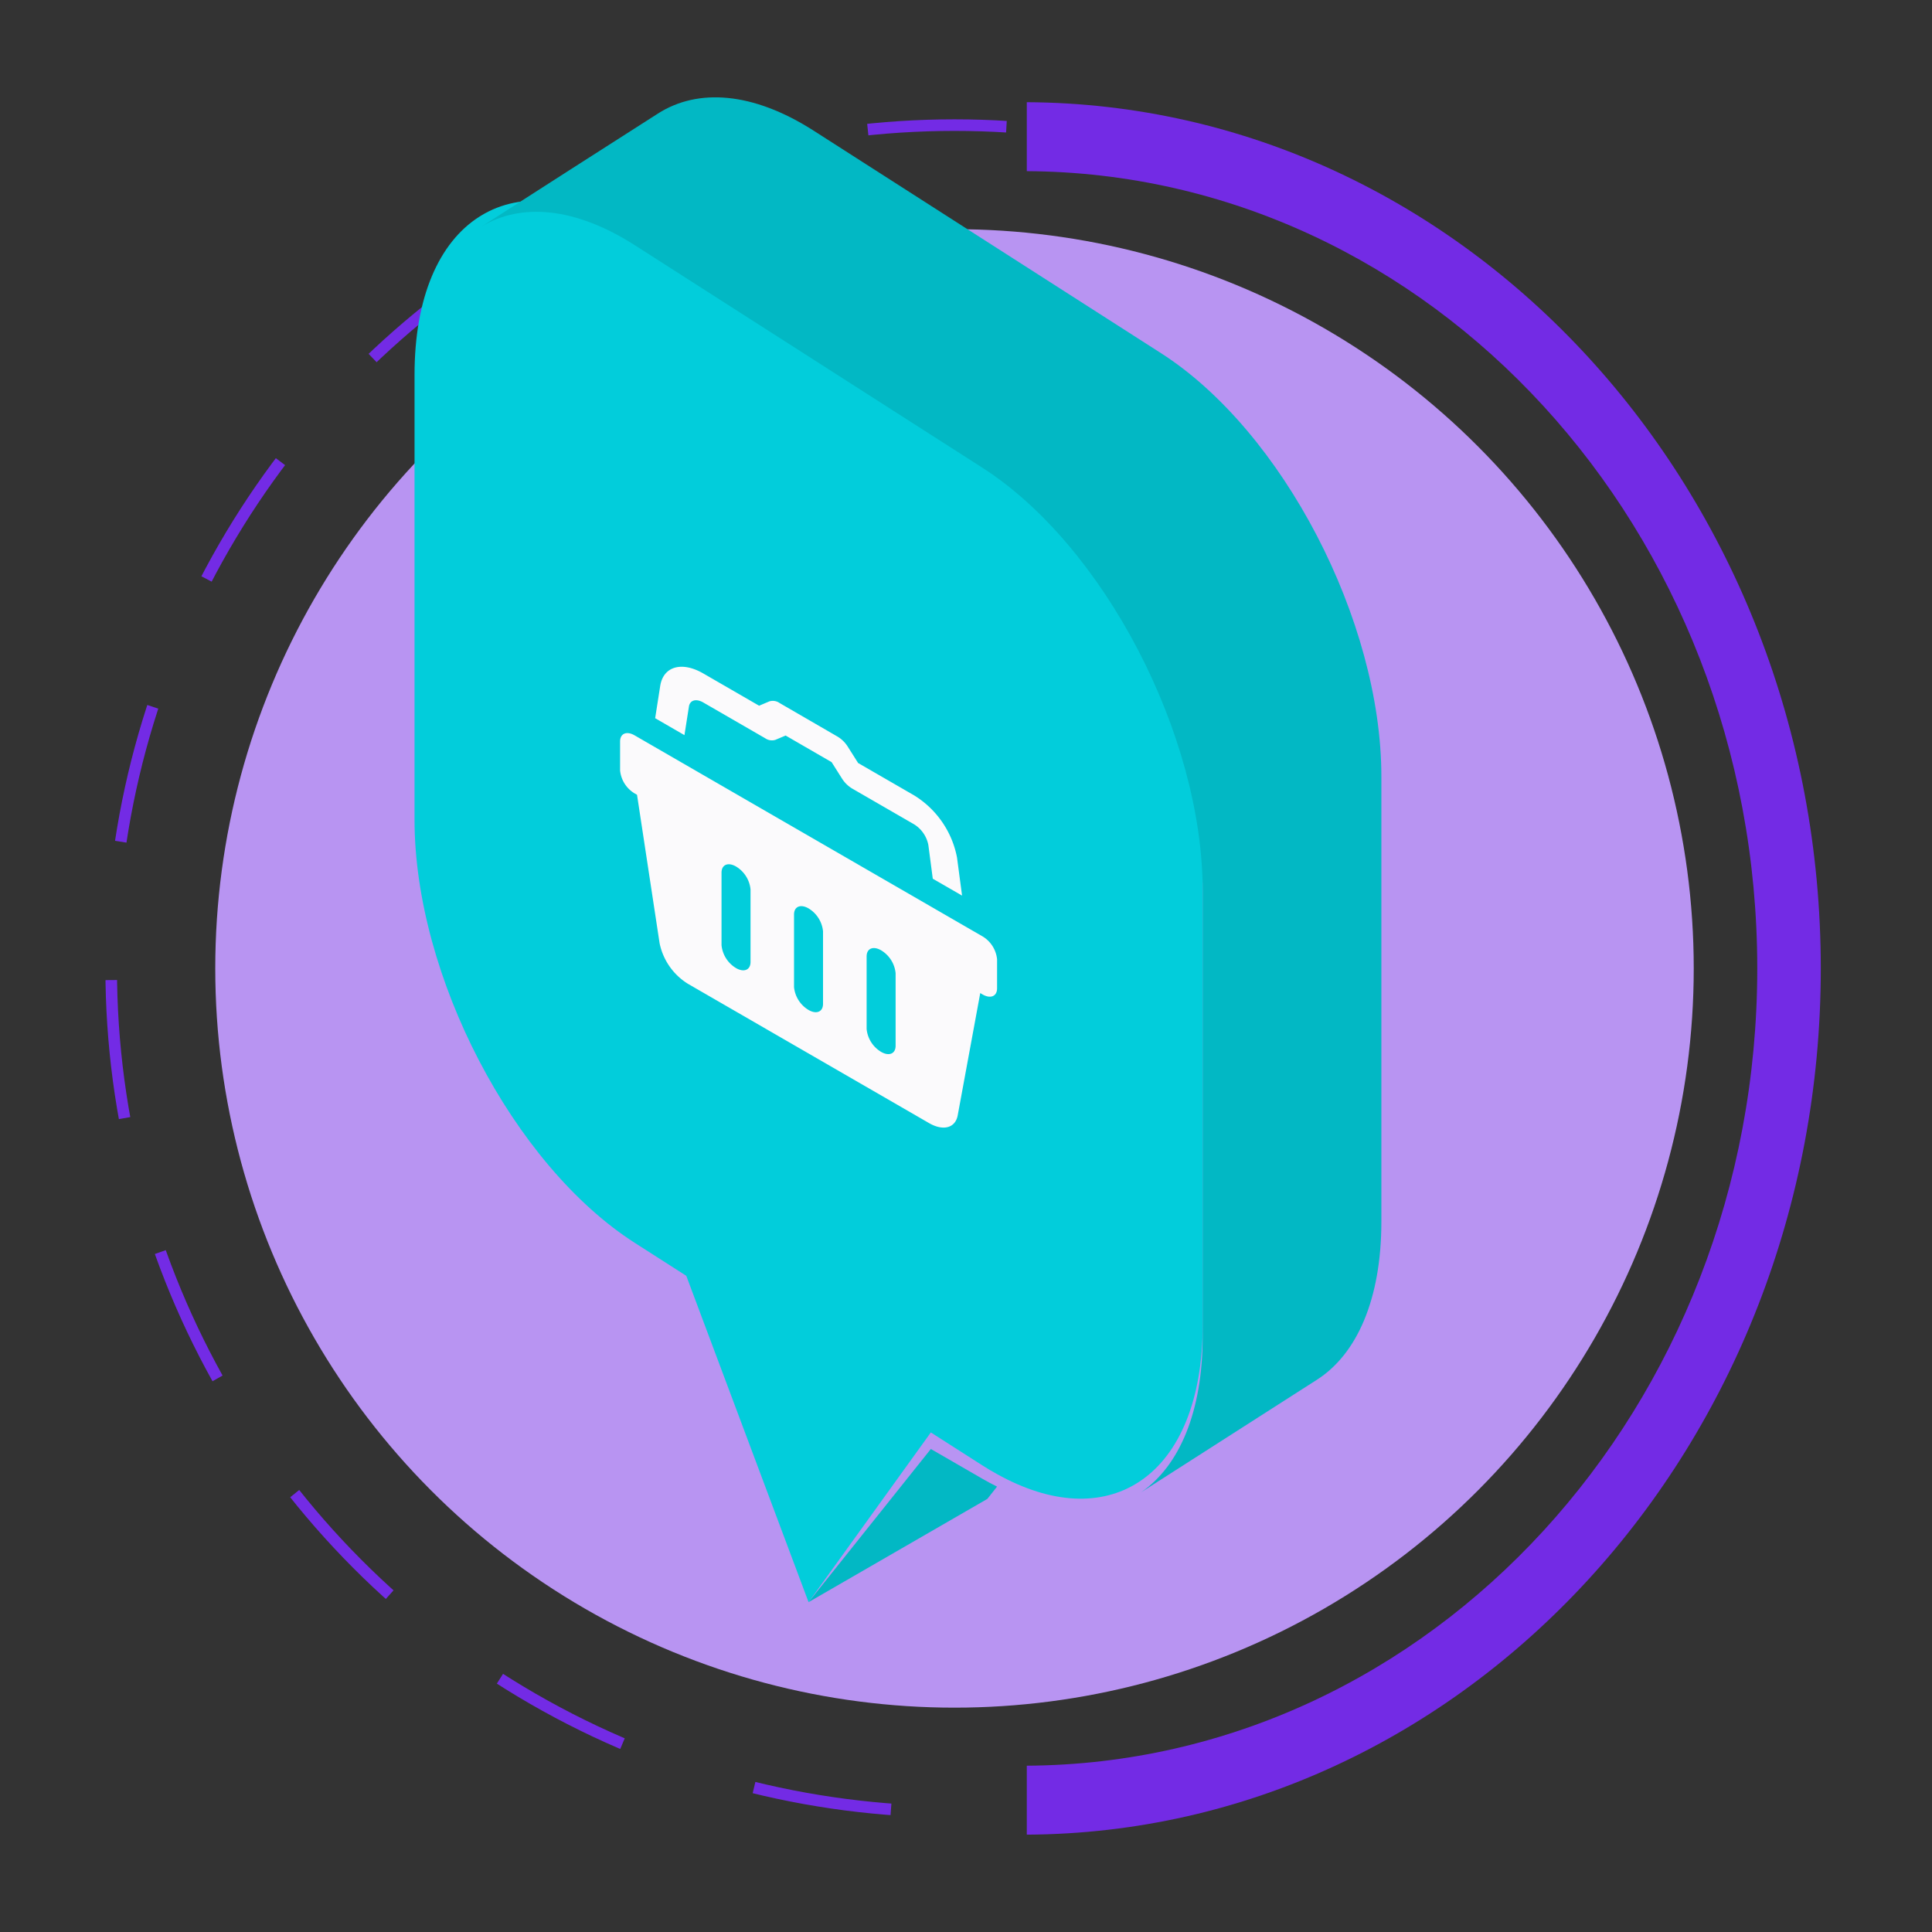 <svg id="Grupo_53586" data-name="Grupo 53586" xmlns="http://www.w3.org/2000/svg" width="167" height="167" viewBox="0 0 167 167">
  <rect x="0" y="0" width="167" height="167" fill="#333333" stroke="none"/>
  <g id="Grupo_53585" data-name="Grupo 53585" transform="translate(9.612 8.414)">
    <g id="Grupo_53582" data-name="Grupo 53582" transform="translate(0 0.42)">
      <g id="Grupo_53581" data-name="Grupo 53581" transform="translate(8.995)">
        <circle id="Elipse_3961" data-name="Elipse 3961" cx="63.899" cy="63.899" r="63.899" transform="translate(0 10.976)" fill="#b894f2"/>
        <g id="Grupo_53580" data-name="Grupo 53580" transform="translate(70.148)">
          <path id="Trazado_100274" data-name="Trazado 100274" d="M941.42,337.93c0-37.939-28.238-68.715-63.141-68.915v-5.96c37.936.2,68.632,33.645,68.632,74.875s-30.7,74.676-68.632,74.877v-5.961C913.182,406.645,941.42,375.87,941.42,337.93Z" transform="translate(-878.279 -263.055)" fill="#732be5"/>
        </g>
      </g>
      <circle id="Elipse_3962" data-name="Elipse 3962" cx="72.895" cy="72.895" r="72.895" transform="translate(0 1.981)" fill="none" stroke="#732be5" stroke-miterlimit="10" stroke-width="1" stroke-dasharray="12"/>
    </g>
    <g id="Grupo_53584" data-name="Grupo 53584" transform="translate(26.22)">
      <path id="Trazado_100275" data-name="Trazado 100275" d="M832.343,286.631v38.455c0,13.465,8.524,29.838,19.043,36.57,1.485.952,2.962,1.894,4.447,2.845l10.57,28.209,10.569-14.671q2.227,1.413,4.447,2.844c.429.275.858.531,1.279.759,4.752,2.644,9.026,2.745,12.2.714l.247-.164c3.3-2.269,5.33-6.934,5.33-13.5V330.245c0-13.473-8.531-29.848-19.051-36.58q-15.012-9.6-30.033-19.218c-5.156-3.3-9.835-3.677-13.259-1.61-.066.037-.14.082-.206.127C834.472,275.17,832.343,279.9,832.343,286.631Z" transform="translate(-832.343 -262.635)" fill="#02cddb"/>
      <path id="Trazado_100276" data-name="Trazado 100276" d="M910.338,373.489c3.449-2.2,5.577-6.946,5.577-13.673V321.342c0-13.472-8.523-29.854-19.042-36.59q-15.013-9.61-30.033-19.237c-5.264-3.368-10.025-3.678-13.465-1.473q-7.637,4.874-15.248,9.766c3.424-2.069,8.1-1.693,13.259,1.611q15.012,9.61,30.033,19.227c10.52,6.736,19.051,23.118,19.051,36.6V369.71c0,6.571-2.03,11.238-5.33,13.508Q902.739,378.357,910.338,373.489Z" transform="translate(-832.343 -262.635)" fill="#02b8c4"/>
      <path id="Trazado_100277" data-name="Trazado 100277" d="M876.972,367.659,866.4,380.9l15.453-8.924.842-1.065c-.421-.206-.85-.437-1.279-.685Q879.2,368.939,876.972,367.659Z" transform="translate(-832.343 -250.824)" fill="#02b8c4"/>
      <g id="Grupo_53583" data-name="Grupo 53583" transform="translate(17.764 49.221)">
        <path id="Trazado_100278" data-name="Trazado 100278" d="M863.9,308.549a1.026,1.026,0,0,0-.887-.144l-.886.375-4.828-2.79c-1.86-1.074-3.456-.61-3.721,1.085l-.436,2.785,2.532,1.463.386-2.462c.083-.565.622-.719,1.239-.362l5.347,3.089a1.021,1.021,0,0,0,.886.144l.887-.374,3.976,2.3.886,1.4a2.673,2.673,0,0,0,.886.879l5.347,3.089a2.714,2.714,0,0,1,1.244,1.8l.381,2.906,2.532,1.462-.436-3.289a8.093,8.093,0,0,0-3.721-5.383l-4.828-2.789-.886-1.4a2.682,2.682,0,0,0-.886-.879Zm-12.535,2.793c-.691-.4-1.254-.161-1.254.53v2.508a2.608,2.608,0,0,0,1.254,1.979l.21.121,1.95,12.825a5.4,5.4,0,0,0,2.471,3.525l20.821,12.028c1.228.709,2.271.425,2.477-.666l1.949-10.574.2.119c.691.4,1.254.161,1.254-.53V330.7a2.608,2.608,0,0,0-1.254-1.979Zm21.309,18.581a2.6,2.6,0,0,1,1.253,1.978v6.271c0,.691-.562.929-1.253.53a2.6,2.6,0,0,1-1.253-1.978v-6.271c0-.691.562-.929,1.253-.53ZM866.4,326.3a2.608,2.608,0,0,1,1.253,1.978v6.271c0,.691-.563.929-1.253.53a2.606,2.606,0,0,1-1.254-1.978v-6.271c0-.691.563-.929,1.254-.53Zm-6.268-3.621a2.608,2.608,0,0,1,1.254,1.979v6.271c0,.691-.563.929-1.254.53a2.608,2.608,0,0,1-1.253-1.979v-6.27c0-.691.563-.93,1.253-.531Z" transform="translate(-850.107 -305.414)" fill="#fbfafc"/>
      </g>
    </g>
  </g>
  <rect id="Rectángulo_5054" data-name="Rectángulo 5054" width="167" height="167" fill="none"/>
</svg>
